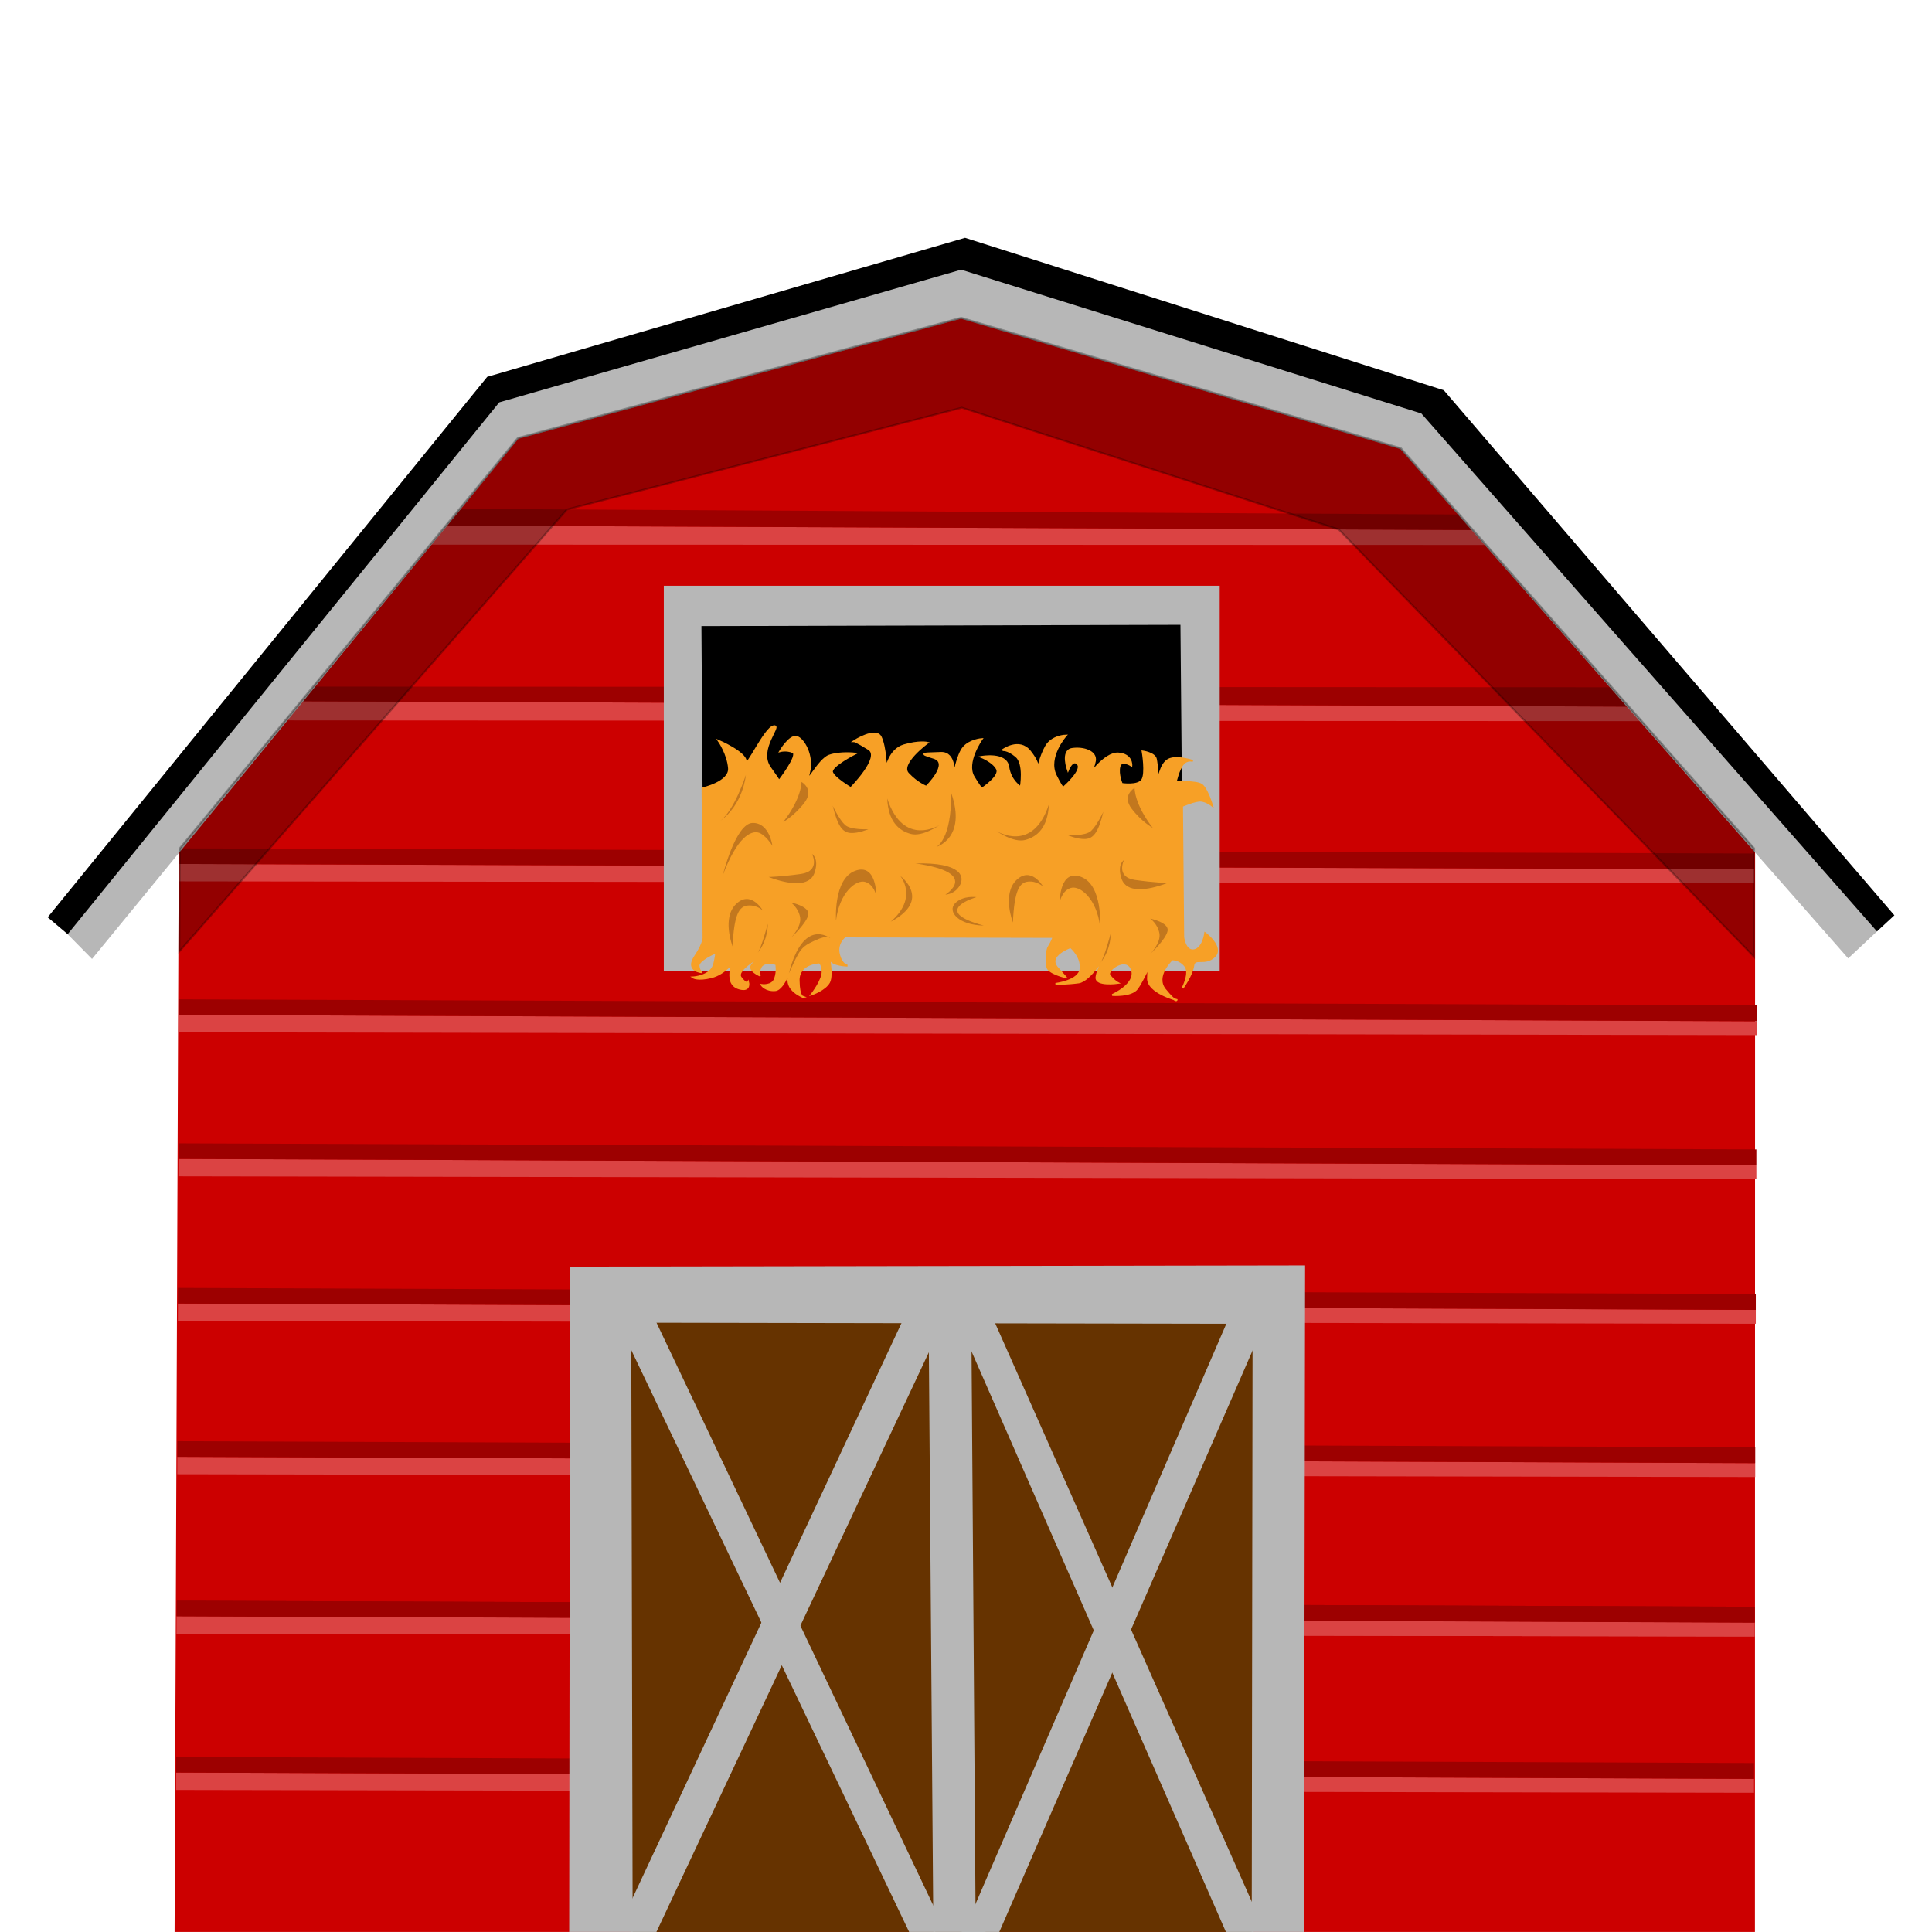 <?xml version="1.0" encoding="UTF-8" standalone="no"?>
<!-- Created with Inkscape (http://www.inkscape.org/) -->

<svg
   width="1024"
   height="1024"
   viewBox="0 0 270.933 270.933"
   version="1.1"
   id="svg5"
   inkscape:version="1.1.2 (0a00cf5339, 2022-02-04)"
   sodipodi:docname="barn.svg"
   xmlns:inkscape="http://www.inkscape.org/namespaces/inkscape"
   xmlns:sodipodi="http://sodipodi.sourceforge.net/DTD/sodipodi-0.dtd"
   xmlns="http://www.w3.org/2000/svg"
   xmlns:svg="http://www.w3.org/2000/svg"
   xmlns:rdf="http://www.w3.org/1999/02/22-rdf-syntax-ns#"
   xmlns:cc="http://creativecommons.org/ns#"
   xmlns:dc="http://purl.org/dc/elements/1.1/">
  <sodipodi:namedview
     id="namedview7"
     pagecolor="#505050"
     bordercolor="#ffffff"
     borderopacity="1"
     inkscape:pageshadow="0"
     inkscape:pageopacity="0"
     inkscape:pagecheckerboard="1"
     inkscape:document-units="mm"
     showgrid="false"
     units="px"
     width="512px"
     inkscape:zoom="0.57370932"
     inkscape:cx="383.46945"
     inkscape:cy="577.81875"
     inkscape:window-width="1920"
     inkscape:window-height="1007"
     inkscape:window-x="0"
     inkscape:window-y="0"
     inkscape:window-maximized="1"
     inkscape:current-layer="layer1"
     showguides="true"
     inkscape:guide-bbox="true"
     inkscape:snap-global="true"
     inkscape:snap-intersection-paths="false"
     inkscape:snap-midpoints="false"
     inkscape:snap-smooth-nodes="false"
     inkscape:object-paths="true" />
  <defs
     id="defs2" />
  <g
     inkscape:label="Capa 1"
     inkscape:groupmode="layer"
     id="layer1">
    <g
       id="g46056"
       transform="translate(0,4.804)">
      <path
         style="fill:#cc0000;fill-opacity:1;stroke:#cc0000;stroke-width:0.265px;stroke-linecap:butt;stroke-linejoin:miter;stroke-opacity:1"
         d="m 24.616,265.986 0.585,-151.819 47.425,-57.551 62.152,-16.861 61.678,18.304 49.536,56.109 -0.021,151.819 z"
         id="path15916" />
      <path
         style="fill:#db4343;fill-opacity:1;stroke:none;stroke-width:0.265px;stroke-linecap:butt;stroke-linejoin:miter;stroke-opacity:1"
         d="m 24.692,246.209 221.281,0.395 2.6e-4,-1.944 -221.272,-0.891 z"
         id="path16270" />
      <path
         style="fill:#9d0000;fill-opacity:1;stroke:none;stroke-width:0.265px;stroke-linecap:butt;stroke-linejoin:miter;stroke-opacity:1"
         d="m 24.701,243.769 221.272,0.891 2.6e-4,-2.227 -221.264,-0.851 z"
         id="path16550" />
      <path
         style="fill:#db4343;fill-opacity:1;stroke:none;stroke-width:0.265px;stroke-linecap:butt;stroke-linejoin:miter;stroke-opacity:1"
         d="m 24.776,224.296 221.281,0.395 2.6e-4,-1.944 -221.272,-0.891 z"
         id="path17457" />
      <path
         style="fill:#9d0000;fill-opacity:1;stroke:none;stroke-width:0.265px;stroke-linecap:butt;stroke-linejoin:miter;stroke-opacity:1"
         d="m 24.786,221.855 221.272,0.891 2.6e-4,-2.227 -221.264,-0.851 z"
         id="path17459" />
      <path
         style="fill:#db4343;fill-opacity:1;stroke:none;stroke-width:0.265px;stroke-linecap:butt;stroke-linejoin:miter;stroke-opacity:1"
         d="m 24.776,224.296 221.281,0.395 2.6e-4,-1.944 -221.272,-0.891 z"
         id="path17461" />
      <path
         style="fill:#9d0000;fill-opacity:1;stroke:none;stroke-width:0.265px;stroke-linecap:butt;stroke-linejoin:miter;stroke-opacity:1"
         d="m 24.786,221.855 221.272,0.891 2.6e-4,-2.227 -221.264,-0.851 z"
         id="path17463" />
      <path
         style="fill:#db4343;fill-opacity:1;stroke:none;stroke-width:0.265px;stroke-linecap:butt;stroke-linejoin:miter;stroke-opacity:1"
         d="m 24.862,201.932 221.281,0.395 2.6e-4,-1.944 -221.272,-0.891 z"
         id="path17465" />
      <path
         style="fill:#9d0000;fill-opacity:1;stroke:none;stroke-width:0.265px;stroke-linecap:butt;stroke-linejoin:miter;stroke-opacity:1"
         d="m 24.872,199.492 221.272,0.891 2.6e-4,-2.227 -221.264,-0.851 z"
         id="path17467" />
      <path
         style="fill:#db4343;fill-opacity:1;stroke:none;stroke-width:0.265px;stroke-linecap:butt;stroke-linejoin:miter;stroke-opacity:1"
         d="m 24.945,180.44 221.281,0.395 2.6e-4,-1.944 -221.272,-0.891 z"
         id="path17469" />
      <path
         style="fill:#9d0000;fill-opacity:1;stroke:none;stroke-width:0.265px;stroke-linecap:butt;stroke-linejoin:miter;stroke-opacity:1"
         d="m 24.954,178 221.272,0.891 2.6e-4,-2.227 -221.264,-0.851 z"
         id="path17471" />
      <path
         style="fill:#db4343;fill-opacity:1;stroke:none;stroke-width:0.265px;stroke-linecap:butt;stroke-linejoin:miter;stroke-opacity:1"
         d="m 25.023,160.157 221.281,0.395 2.6e-4,-1.944 -221.272,-0.891 z"
         id="path17473" />
      <path
         style="fill:#9d0000;fill-opacity:1;stroke:none;stroke-width:0.265px;stroke-linecap:butt;stroke-linejoin:miter;stroke-opacity:1"
         d="m 25.032,157.717 221.272,0.891 2.6e-4,-2.227 -221.264,-0.851 z"
         id="path17475" />
      <path
         style="fill:#db4343;fill-opacity:1;stroke:none;stroke-width:0.265px;stroke-linecap:butt;stroke-linejoin:miter;stroke-opacity:1"
         d="m 25.101,139.96 221.281,0.395 2.6e-4,-1.944 -221.272,-0.891 z"
         id="path17477" />
      <path
         style="fill:#9d0000;fill-opacity:1;stroke:none;stroke-width:0.265px;stroke-linecap:butt;stroke-linejoin:miter;stroke-opacity:1"
         d="m 25.11,137.52 221.272,0.891 2.6e-4,-2.227 -221.264,-0.851 z"
         id="path17479" />
      <path
         style="fill:#db4343;fill-opacity:1;stroke:none;stroke-width:0.265px;stroke-linecap:butt;stroke-linejoin:miter;stroke-opacity:1"
         d="m 25.182,118.795 220.808,0.264 2.6e-4,-1.944 -220.799,-0.76 z"
         id="path17481"
         sodipodi:nodetypes="ccccc" />
      <path
         style="fill:#9d0000;fill-opacity:1;stroke:none;stroke-width:0.265px;stroke-linecap:butt;stroke-linejoin:miter;stroke-opacity:1"
         d="m 25.192,116.354 220.799,0.76 2.6e-4,-2.227 -220.791,-0.72 z"
         id="path17483"
         sodipodi:nodetypes="ccccc" />
      <path
         style="fill:#db4343;fill-opacity:1;stroke:none;stroke-width:0.265px;stroke-linecap:butt;stroke-linejoin:miter;stroke-opacity:1"
         d="M 39.992,96.217 230.238,96.324 228.398,94.289 42.068,93.538 Z"
         id="path17485"
         sodipodi:nodetypes="ccccc" />
      <path
         style="fill:#9d0000;fill-opacity:1;stroke:none;stroke-width:0.265px;stroke-linecap:butt;stroke-linejoin:miter;stroke-opacity:1"
         d="M 42.068,93.538 228.398,94.289 226.045,91.575 43.895,91.481 Z"
         id="path17487"
         sodipodi:nodetypes="ccccc" />
      <path
         style="fill:#db4343;fill-opacity:1;stroke:none;stroke-width:0.265px;stroke-linecap:butt;stroke-linejoin:miter;stroke-opacity:1"
         d="M 60.298,71.575 208.428,71.62 206.471,69.518 62.499,68.904 Z"
         id="path17489"
         sodipodi:nodetypes="ccccc" />
      <path
         style="fill:#9d0000;fill-opacity:1;stroke:none;stroke-width:0.265px;stroke-linecap:butt;stroke-linejoin:miter;stroke-opacity:1"
         d="M 62.499,68.904 206.471,69.518 204.654,67.345 64.434,66.555 Z"
         id="path17491"
         sodipodi:nodetypes="ccccc" />
      <path
         style="fill:#663300;fill-opacity:1;stroke:#663300;stroke-width:0.265px;stroke-linecap:butt;stroke-linejoin:miter;stroke-opacity:1"
         d="m 88.589,265.986 -0.201,-85.433 87.401,0.156 -0.122,85.277 z"
         id="path18815" />
      <path
         style="fill:#b7b7b7;fill-opacity:1;stroke:#b7b7b7;stroke-width:0.265px;stroke-linecap:butt;stroke-linejoin:miter;stroke-opacity:1"
         d="m 88.589,265.986 -0.201,-85.433 87.401,0.156 -0.122,85.277 7.062,1e-5 0.158,-93.2 -102.815,0.171 -0.118,93.03 z"
         id="path18982"
         sodipodi:nodetypes="ccccccccc" />
      <path
         style="fill:#b7b7b7;fill-opacity:1;stroke:#b7b7b7;stroke-width:0.265px;stroke-linecap:butt;stroke-linejoin:miter;stroke-opacity:1"
         d="m 130.358,180.628 5.724,0.01 0.61,85.358 -5.673,-0.01 z"
         id="path19592"
         sodipodi:nodetypes="ccccc" />
      <path
         style="fill:#b7b7b7;fill-opacity:1;stroke:#b7b7b7;stroke-width:0.265px;stroke-linecap:butt;stroke-linejoin:miter;stroke-opacity:1"
         d="m 88.579,261.965 38.045,-81.344 3.734,0.007 0.03,3.619 -38.417,81.74 h -3.382 z"
         id="path19660" />
      <path
         style="fill:#b7b7b7;fill-opacity:1;stroke:#b7b7b7;stroke-width:0.265px;stroke-linecap:butt;stroke-linejoin:miter;stroke-opacity:1"
         d="m 88.388,180.553 3.47,0.006 39.186,82.508 -0.026,2.919 -3.444,-1e-5 -39.179,-82.042 z"
         id="path19728"
         sodipodi:nodetypes="ccccccc" />
      <path
         style="fill:#b7b7b7;fill-opacity:1;stroke:#b7b7b7;stroke-width:0.265px;stroke-linecap:butt;stroke-linejoin:miter;stroke-opacity:1"
         d="m 136.082,180.638 3.275,0.006 36.315,81.853 -0.005,3.489 h -3.666 l -35.895,-81.912 z"
         id="path19796" />
      <path
         style="fill:#b7b7b7;fill-opacity:1;stroke:#b7b7b7;stroke-width:0.265px;stroke-linecap:butt;stroke-linejoin:miter;stroke-opacity:1"
         d="m 136.692,265.997 -0.022,-3.158 35.506,-82.135 3.614,0.006 -0.005,3.249 -35.733,82.029 z"
         id="path19864"
         sodipodi:nodetypes="ccccccc" />
      <rect
         style="fill:#b7b7b7;fill-opacity:1;stroke:#b7b7b7;stroke-width:1.495;stroke-linecap:square;stroke-linejoin:miter;stroke-miterlimit:4;stroke-dasharray:none;stroke-opacity:1;paint-order:fill markers stroke"
         id="rect34938"
         width="76.461"
         height="52.526"
         x="93.837"
         y="78.084" />
      <path
         style="fill:#000000;fill-opacity:1;stroke:none;stroke-width:0.265px;stroke-linecap:butt;stroke-linejoin:miter;stroke-opacity:1"
         d="m 98.66,126.471 67.27,0.157 -0.39,-43.81 -67.175,0.178 z"
         id="path28899" />
      <path
         style="fill:#f7a026;fill-opacity:1;stroke:#f7a026;stroke-width:0.265px;stroke-linecap:butt;stroke-linejoin:miter;stroke-opacity:1"
         d="m 98.52,105.756 c 0,0 3.867,-0.845 3.712,-2.837 -0.155,-1.993 -1.429,-3.816 -1.429,-3.816 0,0 3.777,1.621 3.777,2.886 0,1.265 2.673,-4.698 3.917,-4.939 1.244,-0.241 -2.346,3.237 -0.512,5.802 1.834,2.565 1.238,1.892 1.238,1.892 0,0 2.853,-3.68 1.979,-4.069 -0.873,-0.389 -1.782,-0.15 -1.782,-0.15 0,0 1.318,-2.215 2.283,-1.987 0.965,0.228 2.366,2.645 1.755,5 -0.611,2.355 1.304,-1.843 2.842,-2.372 1.538,-0.529 3.605,-0.286 3.605,-0.286 0,0 -3.475,1.762 -3.23,2.595 0.245,0.833 2.636,2.242 2.636,2.242 0,0 4.32,-4.344 2.524,-5.466 -1.796,-1.122 -2.065,-1.122 -2.065,-1.122 0,0 3.06,-1.964 3.737,-0.564 0.677,1.4 0.759,4.461 0.759,4.461 0,0 0.392,-2.687 2.511,-3.308 2.119,-0.621 3.279,-0.354 3.279,-0.354 0,0 -4.005,2.932 -2.71,4.322 1.295,1.39 2.557,1.84 2.557,1.84 0,0 3.422,-3.338 1.023,-4.067 -2.399,-0.729 -1.149,-0.56 0.995,-0.674 2.143,-0.115 1.836,3.172 1.836,3.172 0,0 0.484,-2.909 1.376,-3.946 0.892,-1.037 2.527,-1.162 2.527,-1.162 0,0 -2.34,3.295 -1.115,5.31 1.225,2.016 1.196,1.611 1.196,1.611 0,0 2.585,-1.697 2.082,-2.724 -0.503,-1.027 -2.209,-1.702 -2.209,-1.702 0,0 3.475,-0.647 3.776,1.384 0.3,2.031 1.76,2.866 1.76,2.866 0,0 0.591,-3.322 -0.666,-4.352 -1.257,-1.03 -1.892,-0.842 -1.892,-0.842 0,0 2.324,-1.727 3.837,0.164 1.513,1.89 1.074,2.653 1.074,2.653 0,0 0.348,-1.872 1.183,-3.346 0.835,-1.474 2.773,-1.522 2.773,-1.522 0,0 -2.68,3.009 -1.406,5.6 1.274,2.591 1.197,1.584 1.197,1.584 0,0 2.634,-2.309 1.903,-3.177 -0.731,-0.868 -1.39,0.833 -1.39,0.833 0,0 -0.988,-2.732 0.597,-2.964 1.585,-0.232 3.406,0.367 3.183,1.673 -0.223,1.306 -1.094,2.41 -1.094,2.41 0,0 2.419,-3.578 4.375,-3.443 1.956,0.135 1.83,1.681 1.83,1.681 0,0 -1.421,-0.934 -1.68,0.158 -0.26,1.092 0.337,2.432 0.337,2.432 0,0 2.245,0.352 2.856,-0.543 0.611,-0.894 0.07,-4.015 0.07,-4.015 0,0 1.674,0.233 1.853,1.06 0.179,0.827 0.327,3.041 0.327,3.041 0,0 0.284,-2.369 1.462,-2.959 1.178,-0.59 3.408,0.196 3.408,0.196 0,0 -0.782,-0.306 -1.41,0.448 -0.629,0.753 -1.007,2.505 -1.007,2.505 0,0 2.835,-0.125 3.605,0.365 0.77,0.49 1.496,2.92 1.496,2.92 0,0 -0.741,-0.602 -1.54,-0.681 -0.799,-0.079 -2.667,0.746 -2.667,0.746 l 0.164,18.411 c 0,0 0.231,2.033 1.514,1.83 1.283,-0.204 1.569,-2.378 1.569,-2.378 0,0 2.602,1.957 1.285,3.244 -1.317,1.287 -2.799,0.016 -2.959,1.287 -0.161,1.271 -1.491,3.14 -1.491,3.14 0,0 1.162,-2.168 0.331,-3.14 -0.831,-0.973 -1.814,-0.876 -1.814,-0.876 0,0 -2.528,2.348 -0.977,4.242 1.551,1.895 1.61,1.443 1.61,1.443 0,0 -4.017,-1.055 -4.003,-3.004 0.014,-1.949 0.485,-2.432 0.485,-2.432 0,0 -1.207,2.695 -2.007,3.816 -0.8,1.121 -3.491,0.925 -3.491,0.925 0,0 3.466,-1.517 2.749,-3.558 -0.717,-2.042 -3.669,0.058 -3.131,0.8 0.538,0.742 1.15,1.068 1.15,1.068 0,0 -3.141,0.439 -2.982,-0.812 0.158,-1.251 1.341,-3.212 1.341,-3.212 0,0 -2.263,3.725 -3.842,3.945 -1.578,0.219 -3.251,0.219 -3.251,0.219 0,0 3.366,-0.39 3.529,-2.148 0.163,-1.757 -1.408,-3.019 -1.408,-3.019 0,0 -3.438,1.18 -1.834,2.944 1.603,1.763 1.136,1.278 1.136,1.278 0,0 -2.513,-0.589 -2.572,-1.48 -0.059,-0.89 -0.167,-2.198 0.219,-2.801 0.386,-0.603 0.671,-1.362 0.671,-1.362 l -18.554,-0.043 -10.719,-0.025 c 0,0 -1.232,0.936 -0.83,2.514 0.402,1.578 1.197,1.578 1.197,1.578 0,0 -2.116,-0.041 -2.377,-0.859 -0.261,-0.818 -0.391,-1.262 -0.391,-1.262 0,0 0.774,3.384 0.184,4.448 -0.59,1.065 -2.421,1.685 -2.421,1.685 0,0 1.607,-2.059 1.51,-3.237 -0.097,-1.178 -0.478,-1.218 -0.478,-1.218 0,0 -2.915,0.081 -2.877,2.526 0.038,2.445 0.654,2.313 0.654,2.313 0,0 -2.734,-0.995 -1.951,-3.085 0.783,-2.09 0.489,-1.857 0.489,-1.857 0,0 -1.148,3.856 -2.467,3.976 -1.32,0.12 -1.914,-0.713 -1.914,-0.713 0,0 1.473,0.213 1.87,-0.855 0.397,-1.069 0.176,-2.083 0.176,-2.083 0,0 -1.708,-0.524 -2.187,0.428 -0.479,0.952 -0.018,1.204 -0.018,1.204 0,0 -1.863,-0.765 -1.144,-1.571 0.719,-0.806 1.572,-1.392 1.572,-1.392 0,0 -4.027,2.096 -3.207,3.21 0.82,1.114 1.047,0.656 1.047,0.656 0,0 0.318,1.163 -0.947,0.947 -1.265,-0.216 -1.653,-1.051 -1.542,-2.347 0.111,-1.296 0.553,-1.622 0.553,-1.622 0,0 -1.305,1.841 -3.215,2.316 -1.91,0.475 -2.56,0.041 -2.56,0.041 0,0 2.555,-0.118 2.968,-1.943 0.413,-1.825 0.184,-1.553 0.184,-1.553 0,0 -2.519,1.06 -2.397,1.915 0.122,0.855 0.482,0.855 0.482,0.855 0,0 -2.35,-0.15 -0.969,-2.209 1.382,-2.058 1.181,-2.854 1.181,-2.854 z"
         id="path35187" />
      <path
         style="fill:#c2771e;fill-opacity:1;stroke:none;stroke-width:0.265px;stroke-linecap:butt;stroke-linejoin:miter;stroke-opacity:1"
         d="m 102.738,127.916 c 0.197,-4.469 0.901,-5.62 2.147,-5.733 1.247,-0.114 2.088,0.701 2.088,0.701 0,0 -1.66,-2.901 -3.729,-0.93 -2.069,1.97 -0.505,5.963 -0.505,5.963 z"
         id="path38627" />
      <path
         style="fill:#c2771e;fill-opacity:1;stroke:none;stroke-width:0.265px;stroke-linecap:butt;stroke-linejoin:miter;stroke-opacity:1"
         d="m 110.934,126.69 c 0,0 1.49,-1.516 1.271,-2.842 -0.22,-1.326 -1.283,-2.09 -1.283,-2.09 0,0 2.653,0.535 2.428,1.72 -0.225,1.185 -2.415,3.212 -2.415,3.212 z"
         id="path39421" />
      <path
         style="fill:#c2771e;fill-opacity:1;stroke:none;stroke-width:0.265px;stroke-linecap:butt;stroke-linejoin:miter;stroke-opacity:1"
         d="m 106.245,128.838 c 1.54,-1.962 1.419,-4.078 1.419,-4.078 0,0 -0.876,3.333 -1.419,4.078 z"
         id="path39423" />
      <path
         style="fill:#c2771e;fill-opacity:1;stroke:none;stroke-width:0.265px;stroke-linecap:butt;stroke-linejoin:miter;stroke-opacity:1"
         d="m 117.24,124.298 c 0.454,-3.911 2.817,-5.798 4.086,-5.427 1.269,0.37 1.565,1.961 1.565,1.961 0,0 0.065,-4.664 -2.995,-3.506 -3.06,1.157 -2.656,6.973 -2.656,6.973 z"
         id="path39425" />
      <path
         style="fill:#c2771e;fill-opacity:1;stroke:none;stroke-width:0.265px;stroke-linecap:butt;stroke-linejoin:miter;stroke-opacity:1"
         d="m 107.783,118.179 c 2.887,1.096 5.757,1.428 6.442,-0.589 0.684,-2.018 -0.346,-2.634 -0.346,-2.634 0,0 1.223,2.408 -1.56,2.799 -2.783,0.391 -4.536,0.424 -4.536,0.424 z"
         id="path39427" />
      <path
         style="fill:#c2771e;fill-opacity:1;stroke:none;stroke-width:0.265px;stroke-linecap:butt;stroke-linejoin:miter;stroke-opacity:1"
         d="m 101.361,117.922 c 2.065,-5.429 3.94,-6.206 4.94,-5.984 1,0.222 2.015,1.864 2.015,1.864 0,0 -0.407,-3.259 -2.783,-3.201 -2.376,0.058 -4.172,7.321 -4.172,7.321 z"
         id="path39429" />
      <path
         style="fill:#c2771e;fill-opacity:1;stroke:none;stroke-width:0.265px;stroke-linecap:butt;stroke-linejoin:miter;stroke-opacity:1"
         d="m 109.848,110.455 c 2.629,-3.398 2.55,-5.606 2.55,-5.606 0,0 1.853,1.028 0.415,2.908 -1.438,1.88 -2.965,2.698 -2.965,2.698 z"
         id="path39431" />
      <path
         style="fill:#c2771e;fill-opacity:1;stroke:none;stroke-width:0.265px;stroke-linecap:butt;stroke-linejoin:miter;stroke-opacity:1"
         d="m 116.773,108.186 c 0.706,2.903 1.401,3.768 2.54,3.825 1.139,0.057 2.46,-0.534 2.46,-0.534 0,0 -2.46,0.148 -3.274,-0.6 -0.814,-0.749 -1.726,-2.69 -1.726,-2.69 z"
         id="path39433" />
      <path
         style="fill:#c2771e;fill-opacity:1;stroke:none;stroke-width:0.265px;stroke-linecap:butt;stroke-linejoin:miter;stroke-opacity:1"
         d="m 100.958,110.349 c 3.308,-2.346 3.638,-6.479 3.638,-6.479 0,0 -1.59,4.995 -3.638,6.479 z"
         id="path39435" />
      <path
         style="fill:#c2771e;fill-opacity:1;stroke:none;stroke-width:0.265px;stroke-linecap:butt;stroke-linejoin:miter;stroke-opacity:1"
         d="m 124.906,124.453 c 3.922,-3.374 1.349,-6.417 1.349,-6.417 0,0 4.518,3.34 -1.349,6.417 z"
         id="path39437" />
      <path
         style="fill:#c2771e;fill-opacity:1;stroke:none;stroke-width:0.265px;stroke-linecap:butt;stroke-linejoin:miter;stroke-opacity:1"
         d="m 124.418,107.17 c 0.15,3.238 1.62,4.509 3.29,4.969 1.67,0.46 4.069,-1.252 4.069,-1.252 0,0 -5.07,3.234 -7.359,-3.718 z"
         id="path39441" />
      <path
         style="fill:#c2771e;fill-opacity:1;stroke:none;stroke-width:0.265px;stroke-linecap:butt;stroke-linejoin:miter;stroke-opacity:1"
         d="m 128.388,116.28 c 6.424,-0.174 6.939,1.849 6.198,3.109 -0.741,1.259 -2.01,1.259 -2.01,1.259 0,0 5.028,-3.055 -4.188,-4.368 z"
         id="path39443" />
      <path
         style="fill:#c2771e;fill-opacity:1;stroke:none;stroke-width:0.265px;stroke-linecap:butt;stroke-linejoin:miter;stroke-opacity:1"
         d="m 137.959,124.992 c -3.584,-0.058 -5.134,-1.976 -4.021,-3.123 1.113,-1.147 2.994,-0.861 2.994,-0.861 0,0 -6.685,1.919 1.027,3.985 z"
         id="path39445" />
      <path
         style="fill:#c2771e;fill-opacity:1;stroke:none;stroke-width:0.265px;stroke-linecap:butt;stroke-linejoin:miter;stroke-opacity:1"
         d="m 133.385,106.374 c 0.081,6.626 -2.081,7.589 -2.081,7.589 0,0 4.311,-1.234 2.081,-7.589 z"
         id="path39447" />
      <path
         style="fill:#c2771e;fill-opacity:1;stroke:none;stroke-width:0.265px;stroke-linecap:butt;stroke-linejoin:miter;stroke-opacity:1"
         d="m 110.624,131.713 c 1.571,-3.464 1.694,-3.713 3.644,-4.62 1.95,-0.907 2.147,-0.325 2.147,-0.325 0,0 -3.757,-3.025 -5.791,4.946 z"
         id="path39449" />
      <path
         style="fill:#c2771e;fill-opacity:1;stroke:none;stroke-width:0.265px;stroke-linecap:butt;stroke-linejoin:miter;stroke-opacity:1"
         d="m 154.268,125.141 c -0.454,-3.911 -2.817,-5.798 -4.086,-5.427 -1.269,0.37 -1.565,1.961 -1.565,1.961 0,0 -0.065,-4.664 2.995,-3.506 3.06,1.157 2.656,6.973 2.656,6.973 z"
         id="path39531" />
      <path
         style="fill:#c2771e;fill-opacity:1;stroke:none;stroke-width:0.265px;stroke-linecap:butt;stroke-linejoin:miter;stroke-opacity:1"
         d="m 163.724,119.022 c -2.887,1.096 -5.757,1.428 -6.442,-0.589 -0.684,-2.018 0.346,-2.634 0.346,-2.634 0,0 -1.223,2.408 1.56,2.799 2.783,0.391 4.536,0.424 4.536,0.424 z"
         id="path39533" />
      <path
         style="fill:#c2771e;fill-opacity:1;stroke:none;stroke-width:0.265px;stroke-linecap:butt;stroke-linejoin:miter;stroke-opacity:1"
         d="m 161.659,111.298 c -2.629,-3.398 -2.55,-5.606 -2.55,-5.606 0,0 -1.853,1.028 -0.415,2.908 1.438,1.88 2.965,2.698 2.965,2.698 z"
         id="path39535" />
      <path
         style="fill:#c2771e;fill-opacity:1;stroke:none;stroke-width:0.265px;stroke-linecap:butt;stroke-linejoin:miter;stroke-opacity:1"
         d="m 154.734,109.029 c -0.706,2.903 -1.401,3.768 -2.54,3.825 -1.139,0.057 -2.46,-0.534 -2.46,-0.534 0,0 2.46,0.148 3.274,-0.6 0.814,-0.749 1.726,-2.69 1.726,-2.69 z"
         id="path39537" />
      <path
         style="fill:#c2771e;fill-opacity:1;stroke:none;stroke-width:0.265px;stroke-linecap:butt;stroke-linejoin:miter;stroke-opacity:1"
         d="m 147.089,108.014 c -0.15,3.238 -1.62,4.509 -3.29,4.969 -1.67,0.46 -4.069,-1.252 -4.069,-1.252 0,0 5.07,3.234 7.359,-3.718 z"
         id="path39539" />
      <path
         style="fill:#c2771e;fill-opacity:1;stroke:none;stroke-width:0.265px;stroke-linecap:butt;stroke-linejoin:miter;stroke-opacity:1"
         d="m 161.322,128.951 c 0,0 1.49,-1.516 1.271,-2.842 -0.22,-1.326 -1.283,-2.09 -1.283,-2.09 0,0 2.653,0.535 2.428,1.72 -0.225,1.185 -2.415,3.212 -2.415,3.212 z"
         id="path39541" />
      <path
         style="fill:#c2771e;fill-opacity:1;stroke:none;stroke-width:0.265px;stroke-linecap:butt;stroke-linejoin:miter;stroke-opacity:1"
         d="m 142.045,124.561 c 0.197,-4.469 0.901,-5.62 2.147,-5.733 1.247,-0.114 2.088,0.701 2.088,0.701 0,0 -1.66,-2.901 -3.729,-0.93 -2.069,1.97 -0.505,5.963 -0.505,5.963 z"
         id="path39543" />
      <path
         style="fill:#c2771e;fill-opacity:1;stroke:none;stroke-width:0.265px;stroke-linecap:butt;stroke-linejoin:miter;stroke-opacity:1"
         d="m 154.328,130.21 c 1.54,-1.962 1.419,-4.078 1.419,-4.078 0,0 -0.876,3.333 -1.419,4.078 z"
         id="path39545" />
      <path
         style="fill:#b7b7b7;fill-opacity:1;stroke:#b7b7b7;stroke-width:0.265px;stroke-linecap:butt;stroke-linejoin:miter;stroke-opacity:1"
         d="M 72.625,56.616 12.897,129.476 9.473,126.009 69.934,51.504 134.789,32.877 l 64.606,20.185 63.832,72.562 -4.036,3.781 -62.736,-71.347 -61.678,-18.304 z"
         id="path39677"
         sodipodi:nodetypes="ccccccccccc" />
      <path
         style="fill:#000000;fill-opacity:1;stroke:#000000;stroke-width:0.265px;stroke-linecap:butt;stroke-linejoin:miter;stroke-opacity:1"
         d="M 9.473,126.009 6.875,123.815 68.402,48.161 135.335,28.683 l 67.063,21.356 63.077,73.508 -2.248,2.076 L 199.395,53.061 134.789,32.877 69.934,51.504 Z"
         id="path43146" />
      <path
         style="opacity:0.281;fill:#000000;fill-opacity:1;stroke:#000000;stroke-width:0.265px;stroke-linecap:butt;stroke-linejoin:miter;stroke-opacity:1"
         d="m 25.2,114.167 -0.056,14.46 54.356,-61.986 55.386,-14.268 52.845,17.066 58.258,59.941 0.002,-15.212 -49.536,-56.109 -61.678,-18.304 -62.152,16.861 z"
         id="path43426"
         sodipodi:nodetypes="ccccccccccc" />
    </g>
  </g>
</svg>
